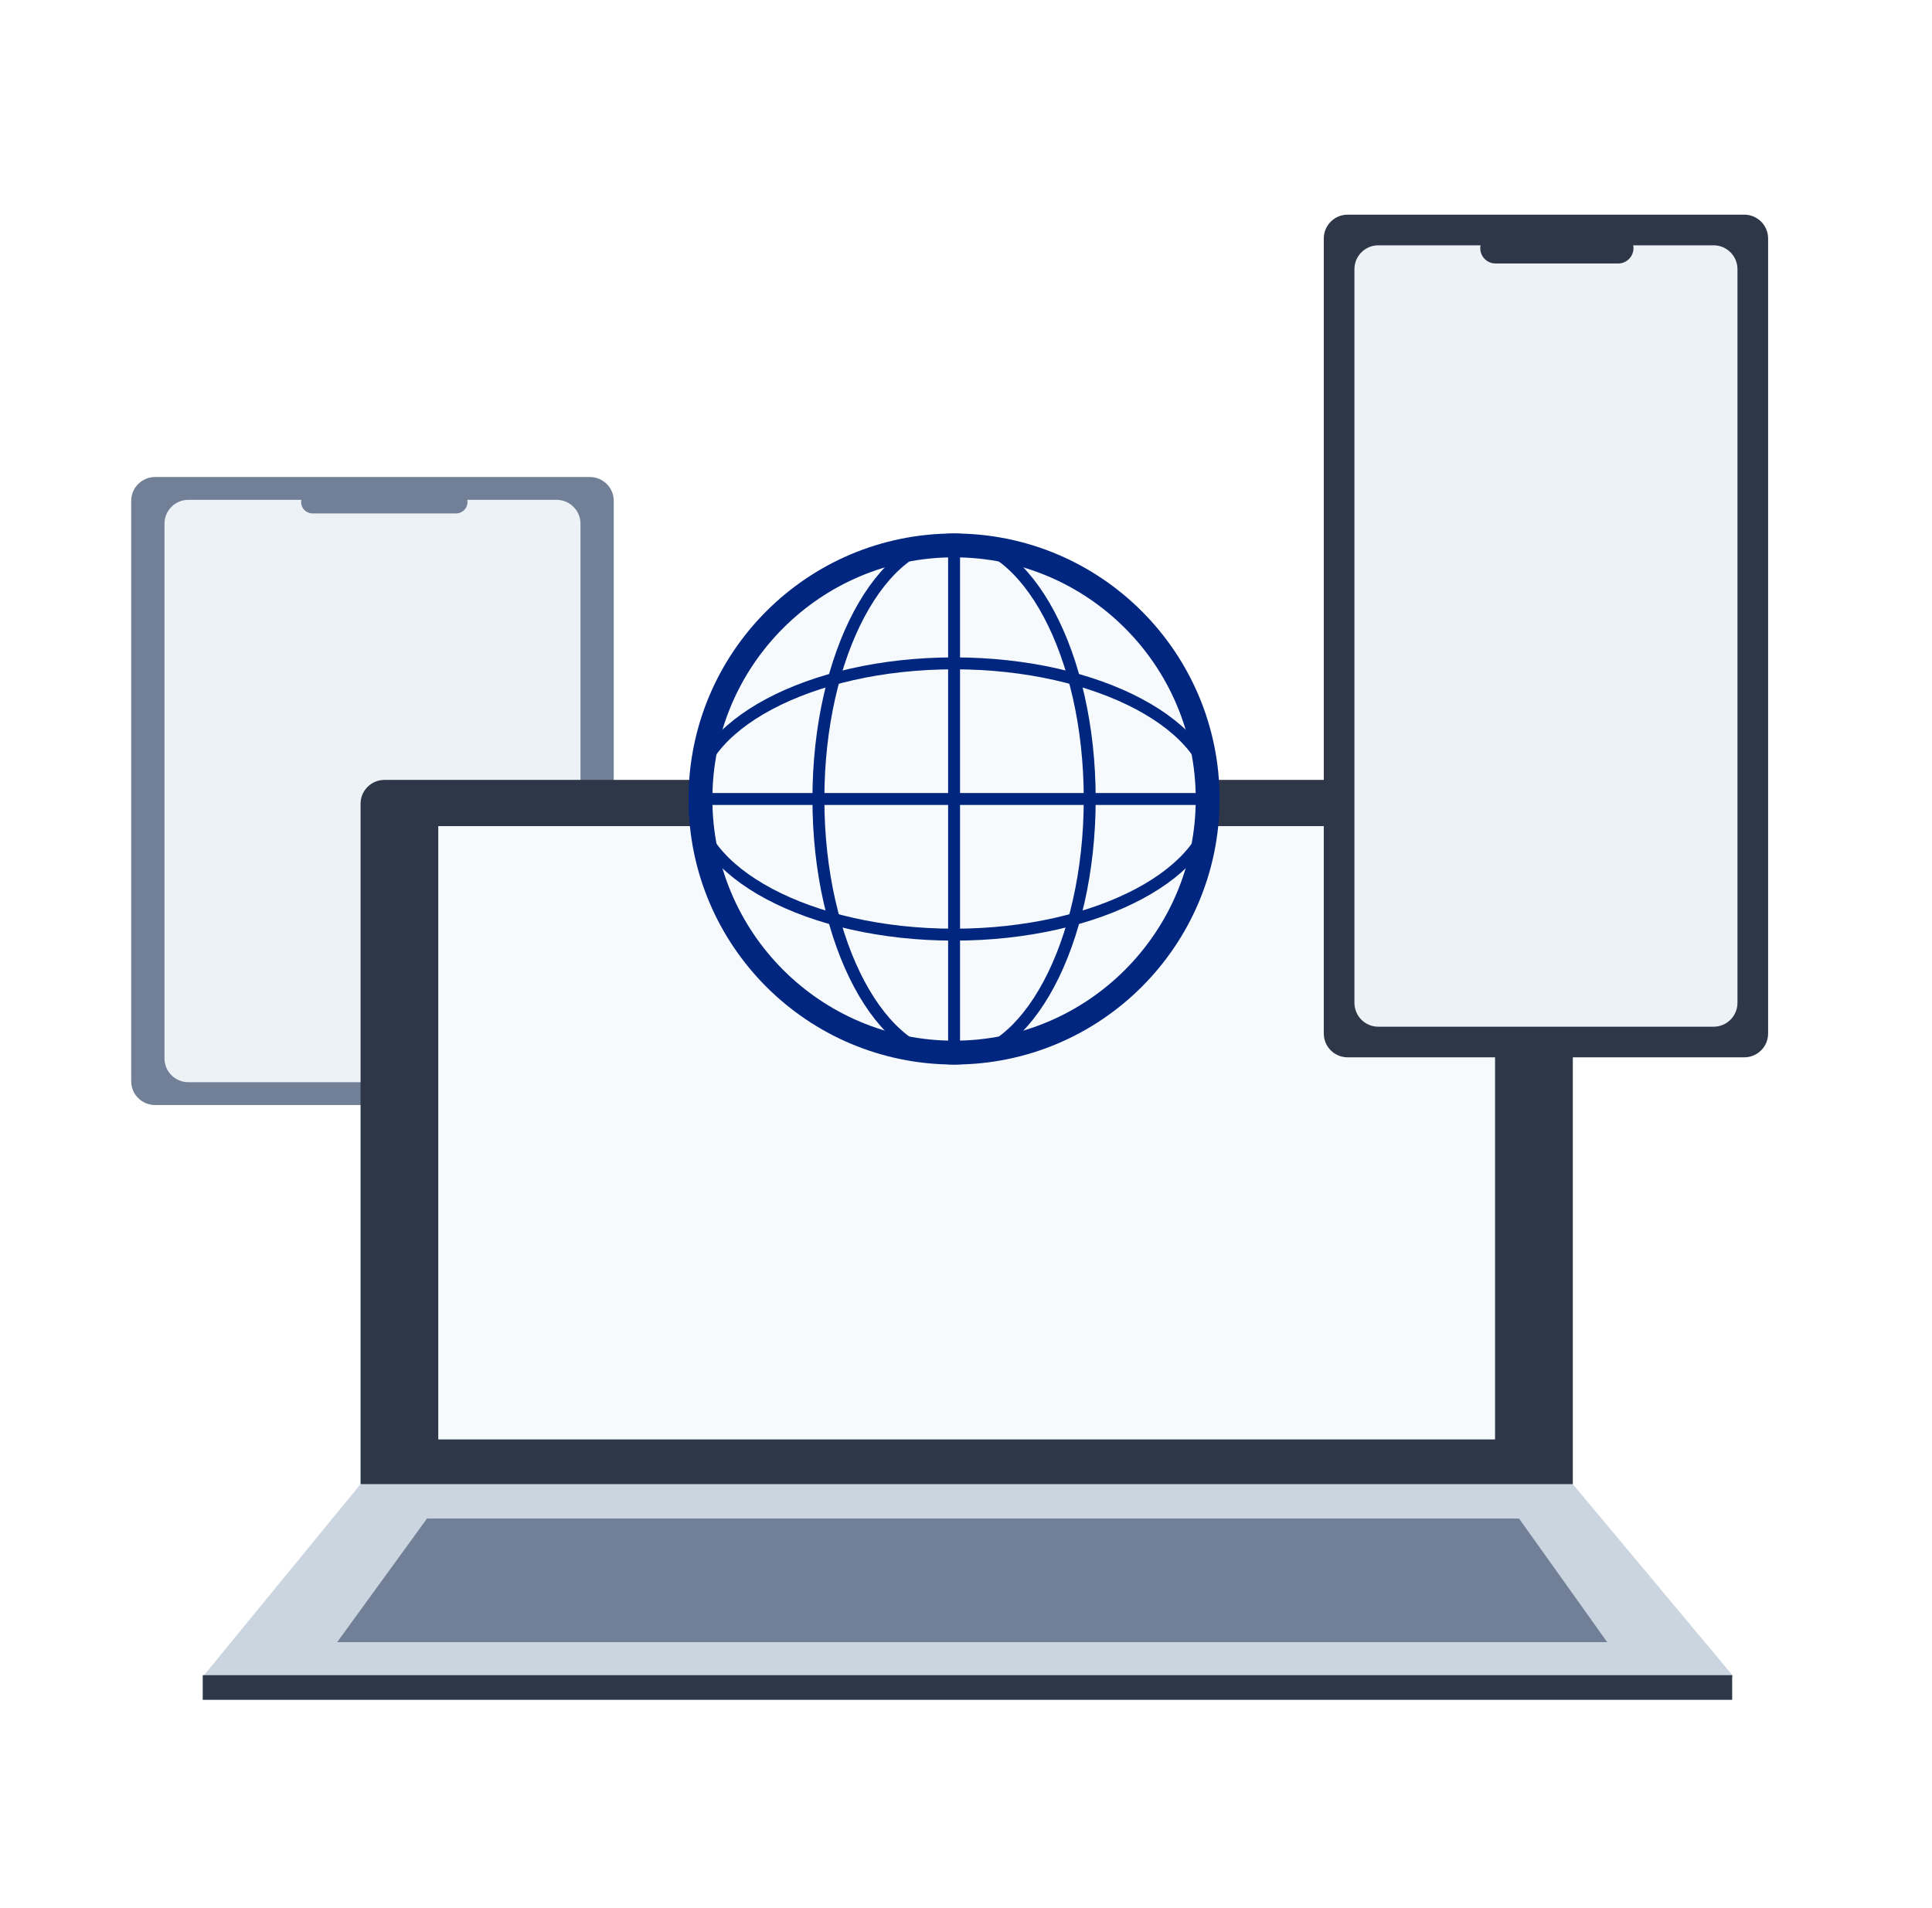 <svg width="81" height="80" viewBox="0 0 81 80" fill="none" xmlns="http://www.w3.org/2000/svg">
<path d="M24.732 20H6.5C5.948 20 5.5 20.448 5.5 21V45.33C5.5 45.883 5.948 46.33 6.5 46.33H24.732C25.284 46.33 25.732 45.883 25.732 45.33V21C25.732 20.448 25.284 20 24.732 20Z" fill="#718096"/>
<path d="M23.337 20.957H7.896C7.343 20.957 6.896 21.405 6.896 21.957V44.373C6.896 44.925 7.343 45.373 7.896 45.373H23.337C23.889 45.373 24.337 44.925 24.337 44.373V21.957C24.337 21.405 23.889 20.957 23.337 20.957Z" fill="#EDF2F7"/>
<path d="M19.122 20.568H13.103C12.839 20.568 12.624 20.783 12.624 21.047C12.624 21.311 12.839 21.526 13.103 21.526H19.122C19.387 21.526 19.601 21.311 19.601 21.047C19.601 20.783 19.387 20.568 19.122 20.568Z" fill="#718096"/>
<path d="M15.116 62.225H65.94L72.688 70.301H8.5L15.116 62.225Z" fill="#CBD5E0"/>
<path d="M15.117 62.225H65.941V33.699C65.941 33.146 65.493 32.699 64.941 32.699H16.117C15.564 32.699 15.117 33.146 15.117 33.699V62.225Z" fill="#2D3748"/>
<path d="M18.375 60.35H62.681V34.636H18.375V60.35Z" fill="#F7FAFC"/>
<path d="M17.903 63.666H63.686L67.384 68.851H14.135L17.903 63.666Z" fill="#718096"/>
<path d="M8.5 70.234H72.622V71.268H8.5V70.234Z" fill="#2D3748"/>
<path d="M73.129 9H56.5C55.948 9 55.5 9.448 55.5 10V43.33C55.5 43.883 55.948 44.33 56.5 44.33H73.129C73.681 44.33 74.129 43.883 74.129 43.33V10C74.129 9.448 73.681 9 73.129 9Z" fill="#2D3748"/>
<path d="M71.844 10.285H57.785C57.232 10.285 56.785 10.733 56.785 11.285V42.046C56.785 42.598 57.232 43.046 57.785 43.046H71.844C72.396 43.046 72.844 42.598 72.844 42.046V11.285C72.844 10.733 72.396 10.285 71.844 10.285Z" fill="#EDF2F7"/>
<path d="M67.841 9.762H62.702C62.348 9.762 62.06 10.05 62.06 10.405C62.06 10.759 62.348 11.047 62.702 11.047H67.841C68.196 11.047 68.484 10.759 68.484 10.405C68.484 10.05 68.196 9.762 67.841 9.762Z" fill="#2D3748"/>
<path d="M40 44.132C45.872 44.132 50.632 39.372 50.632 33.5C50.632 27.628 45.872 22.867 40 22.867C34.127 22.867 29.367 27.628 29.367 33.5C29.367 39.372 34.127 44.132 40 44.132Z" fill="#F7FAFC" stroke="#002680"/>
<path d="M40 27.812C43.041 27.812 45.782 28.471 47.754 29.522C49.737 30.579 50.882 31.997 50.882 33.5C50.882 35.002 49.737 36.42 47.754 37.477C45.782 38.529 43.041 39.187 40 39.187C36.959 39.187 34.218 38.529 32.246 37.477C30.264 36.42 29.118 35.002 29.118 33.5C29.118 31.997 30.264 30.579 32.246 29.522C34.218 28.471 36.959 27.812 40 27.812Z" stroke="#002680" stroke-width="0.5"/>
<path d="M45.687 33.5C45.687 36.541 45.029 39.282 43.977 41.254C42.92 43.237 41.502 44.382 40 44.382C38.498 44.382 37.079 43.237 36.022 41.254C34.971 39.282 34.312 36.541 34.312 33.5C34.312 30.459 34.971 27.718 36.022 25.746C37.079 23.764 38.498 22.618 40 22.618C41.502 22.618 42.92 23.764 43.977 25.746C45.029 27.718 45.687 30.459 45.687 33.5Z" stroke="#002680" stroke-width="0.5"/>
<path d="M40 23.109V44.26" stroke="#002680" stroke-width="0.5"/>
<path d="M50.761 33.499H29.61" stroke="#002680" stroke-width="0.5"/>
</svg>
